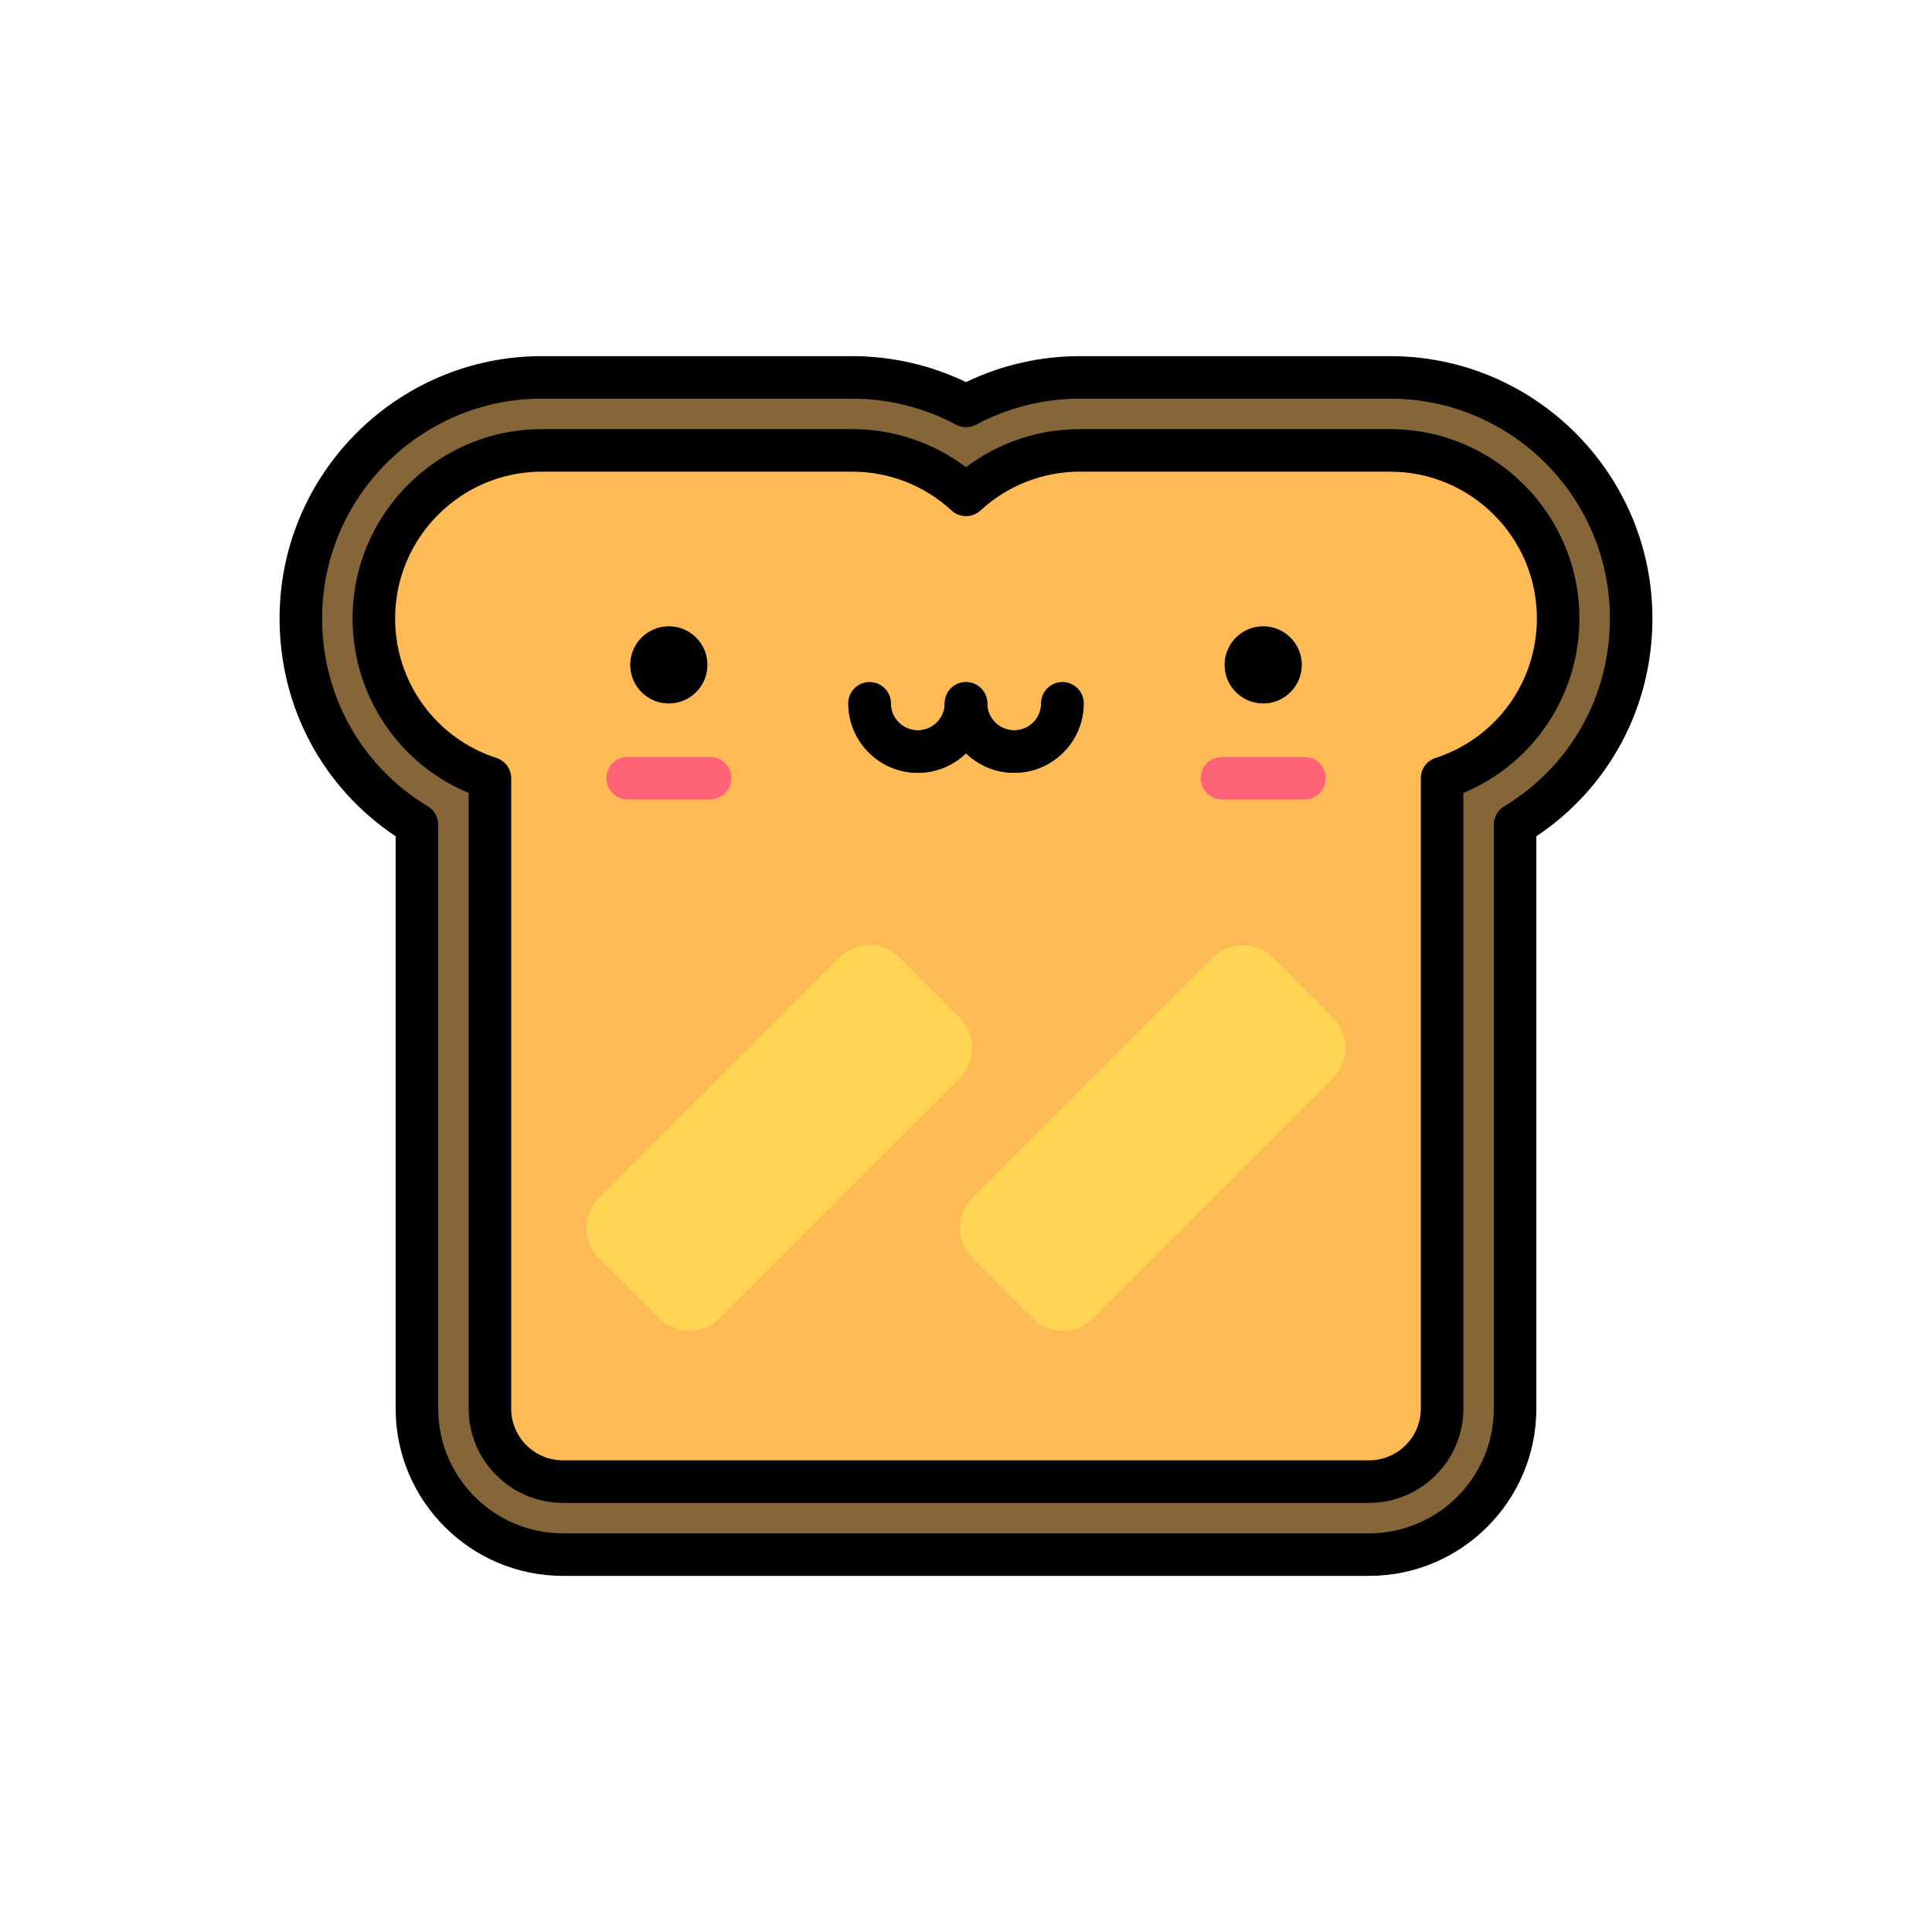 <?xml version="1.0" encoding="utf-8"?>
<!-- Generator: Adobe Illustrator 16.0.0, SVG Export Plug-In . SVG Version: 6.00 Build 0)  -->
<!DOCTYPE svg PUBLIC "-//W3C//DTD SVG 1.1//EN" "http://www.w3.org/Graphics/SVG/1.1/DTD/svg11.dtd">
<svg version="1.1" id="Layer_1" xmlns="http://www.w3.org/2000/svg" xmlns:xlink="http://www.w3.org/1999/xlink" x="0px" y="0px"
	 width="350px" height="350px" viewBox="0 0 350 350" enable-background="new 0 0 350 350" xml:space="preserve">
<path fill="#866539" d="M101.977,281.63c-14.584,0-26.449-11.864-26.449-26.448V149.382c-12.878-7.777-21.026-21.796-21.026-37.352
	c0-24.075,19.586-43.662,43.662-43.662h56.215c7.274,0,14.335,1.797,20.623,5.172c6.287-3.375,13.348-5.172,20.623-5.172h56.216
	c24.075,0,43.661,19.586,43.661,43.662c0,15.556-8.148,29.575-21.026,37.352v105.799c0,14.584-11.865,26.45-26.449,26.45H101.977
	V281.63z"/>
<path fill="#FDBA55" d="M251.838,81.593h-56.216c-7.958,0-15.199,3.058-20.623,8.057c-5.423-4.999-12.664-8.057-20.623-8.057H98.162
	c-16.81,0-30.437,13.627-30.437,30.437c0,13.525,8.824,24.982,21.026,28.947v114.205c0,7.274,5.952,13.225,13.225,13.225h146.047
	c7.273,0,13.225-5.952,13.225-13.225V140.976c12.203-3.964,21.026-15.422,21.026-28.946
	C282.274,95.221,268.646,81.593,251.838,81.593z"/>
<g>
	<circle fill="#3F4963" cx="121.166" cy="120.446" r="6.976"/>
	<circle fill="#3F4963" cx="228.839" cy="120.446" r="6.976"/>
</g>
<g>
	<path fill="#FF6376" d="M128.628,144.829h-14.926c-2.128,0-3.853-1.725-3.853-3.853c0-2.128,1.725-3.853,3.853-3.853h14.926
		c2.128,0,3.853,1.725,3.853,3.853C132.481,143.104,130.757,144.829,128.628,144.829z"/>
	<path fill="#FF6376" d="M236.302,144.829h-14.927c-2.128,0-3.853-1.725-3.853-3.853c0-2.128,1.725-3.853,3.853-3.853h14.927
		c2.129,0,3.853,1.725,3.853,3.853C240.154,143.104,238.429,144.829,236.302,144.829z"/>
</g>
<g>
	<path fill="#3F4963" d="M166.267,140.009c-6.94,0-12.587-5.647-12.587-12.587c0-2.127,1.724-3.853,3.853-3.853
		c2.128,0,3.853,1.725,3.853,3.853c0,2.692,2.19,4.881,4.882,4.881s4.882-2.189,4.882-4.881c0-2.127,1.725-3.853,3.853-3.853
		c2.128,0,3.853,1.725,3.853,3.853C178.854,134.362,173.208,140.009,166.267,140.009z"/>
	<path fill="#3F4963" d="M183.736,140.009c-6.941,0-12.588-5.647-12.588-12.587c0-2.127,1.724-3.853,3.853-3.853
		c2.128,0,3.853,1.725,3.853,3.853c0,2.692,2.189,4.881,4.882,4.881s4.881-2.189,4.881-4.881c0-2.127,1.726-3.853,3.854-3.853
		c2.129,0,3.854,1.725,3.854,3.853C196.324,134.362,190.677,140.009,183.736,140.009z"/>
</g>
<g>
	<path fill="#FFD553" d="M130.29,238.817c-2.997,2.997-7.9,2.997-10.897,0l-10.897-10.897c-2.997-2.997-2.997-7.9,0-10.896
		l43.555-43.556c2.997-2.996,7.9-2.996,10.897,0.001l10.897,10.896c2.998,2.998,2.997,7.901,0,10.897L130.29,238.817z"/>
	<path fill="#FFD553" d="M197.949,238.817c-2.996,2.997-7.899,2.997-10.897,0l-10.897-10.897c-2.996-2.997-2.996-7.9,0-10.896
		l43.556-43.556c2.997-2.996,7.9-2.996,10.897,0.001l10.897,10.896c2.996,2.998,2.996,7.901,0,10.897L197.949,238.817z"/>
</g>
<path d="M228.838,113.472c-3.853,0-6.977,3.124-6.977,6.977c0,3.854,3.124,6.977,6.977,6.977c3.854,0,6.977-3.123,6.977-6.977
	C235.814,116.595,232.691,113.472,228.838,113.472z M192.471,123.569c-2.128,0-3.854,1.725-3.854,3.853
	c0,2.692-2.188,4.881-4.881,4.881s-4.882-2.19-4.882-4.881c0-2.127-1.725-3.853-3.853-3.853c-2.129,0-3.853,1.725-3.853,3.853
	c0,2.692-2.19,4.881-4.882,4.881c-2.692,0-4.882-2.19-4.882-4.881c0-2.127-1.724-3.853-3.853-3.853
	c-2.128,0-3.853,1.725-3.853,3.853c0,6.941,5.647,12.587,12.588,12.587c3.391,0,6.47-1.35,8.735-3.536
	c2.265,2.187,5.344,3.536,8.735,3.536c6.94,0,12.587-5.646,12.587-12.587C196.324,125.294,194.6,123.569,192.471,123.569z
	 M121.166,113.472c-3.853,0-6.977,3.124-6.977,6.977c0,3.854,3.124,6.977,6.977,6.977s6.977-3.123,6.977-6.977
	C128.142,116.595,125.019,113.472,121.166,113.472z M251.838,64.517h-56.216c-7.138,0-14.224,1.621-20.623,4.703
	c-6.399-3.082-13.485-4.703-20.623-4.703H98.162c-26.199,0-47.514,21.314-47.514,47.514c0,16.06,7.818,30.653,21.026,39.468v103.683
	c0,16.709,13.593,30.303,30.302,30.303h146.048c16.708,0,30.302-13.594,30.302-30.303V151.499
	c13.208-8.815,21.025-23.409,21.025-39.468C299.352,85.831,278.037,64.517,251.838,64.517z M272.48,146.084
	c-1.154,0.698-1.861,1.949-1.861,3.298v105.799c0,12.459-10.136,22.597-22.596,22.597H101.977
	c-12.459,0-22.596-10.136-22.596-22.597V149.382c0-1.35-0.706-2.601-1.861-3.298c-12.001-7.247-19.166-19.977-19.166-34.054
	c0-21.951,17.858-39.809,39.809-39.809h56.215c6.554,0,13.055,1.63,18.801,4.713c1.137,0.61,2.506,0.61,3.644,0
	c5.746-3.083,12.245-4.713,18.8-4.713h56.216c21.95,0,39.809,17.858,39.809,39.809C291.646,126.107,284.482,138.837,272.48,146.084z
	 M251.838,77.741h-56.216c-7.493,0-14.698,2.429-20.623,6.896c-5.923-4.468-13.129-6.896-20.623-6.896H98.162
	c-18.908,0-34.289,15.382-34.289,34.29c0,13.948,8.34,26.322,21.026,31.624v111.527c0,9.416,7.661,17.077,17.078,17.077h146.048
	c9.415,0,17.077-7.661,17.077-17.077V143.655c12.686-5.302,21.026-17.676,21.026-31.625
	C286.127,93.124,270.744,77.741,251.838,77.741z M260.058,137.313c-1.588,0.516-2.662,1.995-2.662,3.664v114.205
	c0,5.167-4.204,9.371-9.371,9.371H101.977c-5.168,0-9.372-4.204-9.372-9.371V140.976c0-1.669-1.075-3.148-2.663-3.664
	c-10.984-3.569-18.363-13.729-18.363-25.282c0-14.659,11.925-26.584,26.584-26.584h56.215c6.692,0,13.089,2.5,18.011,7.037
	c1.476,1.36,3.748,1.36,5.224,0c4.922-4.537,11.317-7.037,18.01-7.037h56.216c14.658,0,26.584,11.925,26.584,26.584
	C278.422,123.583,271.042,133.744,260.058,137.313z"/>
</svg>
